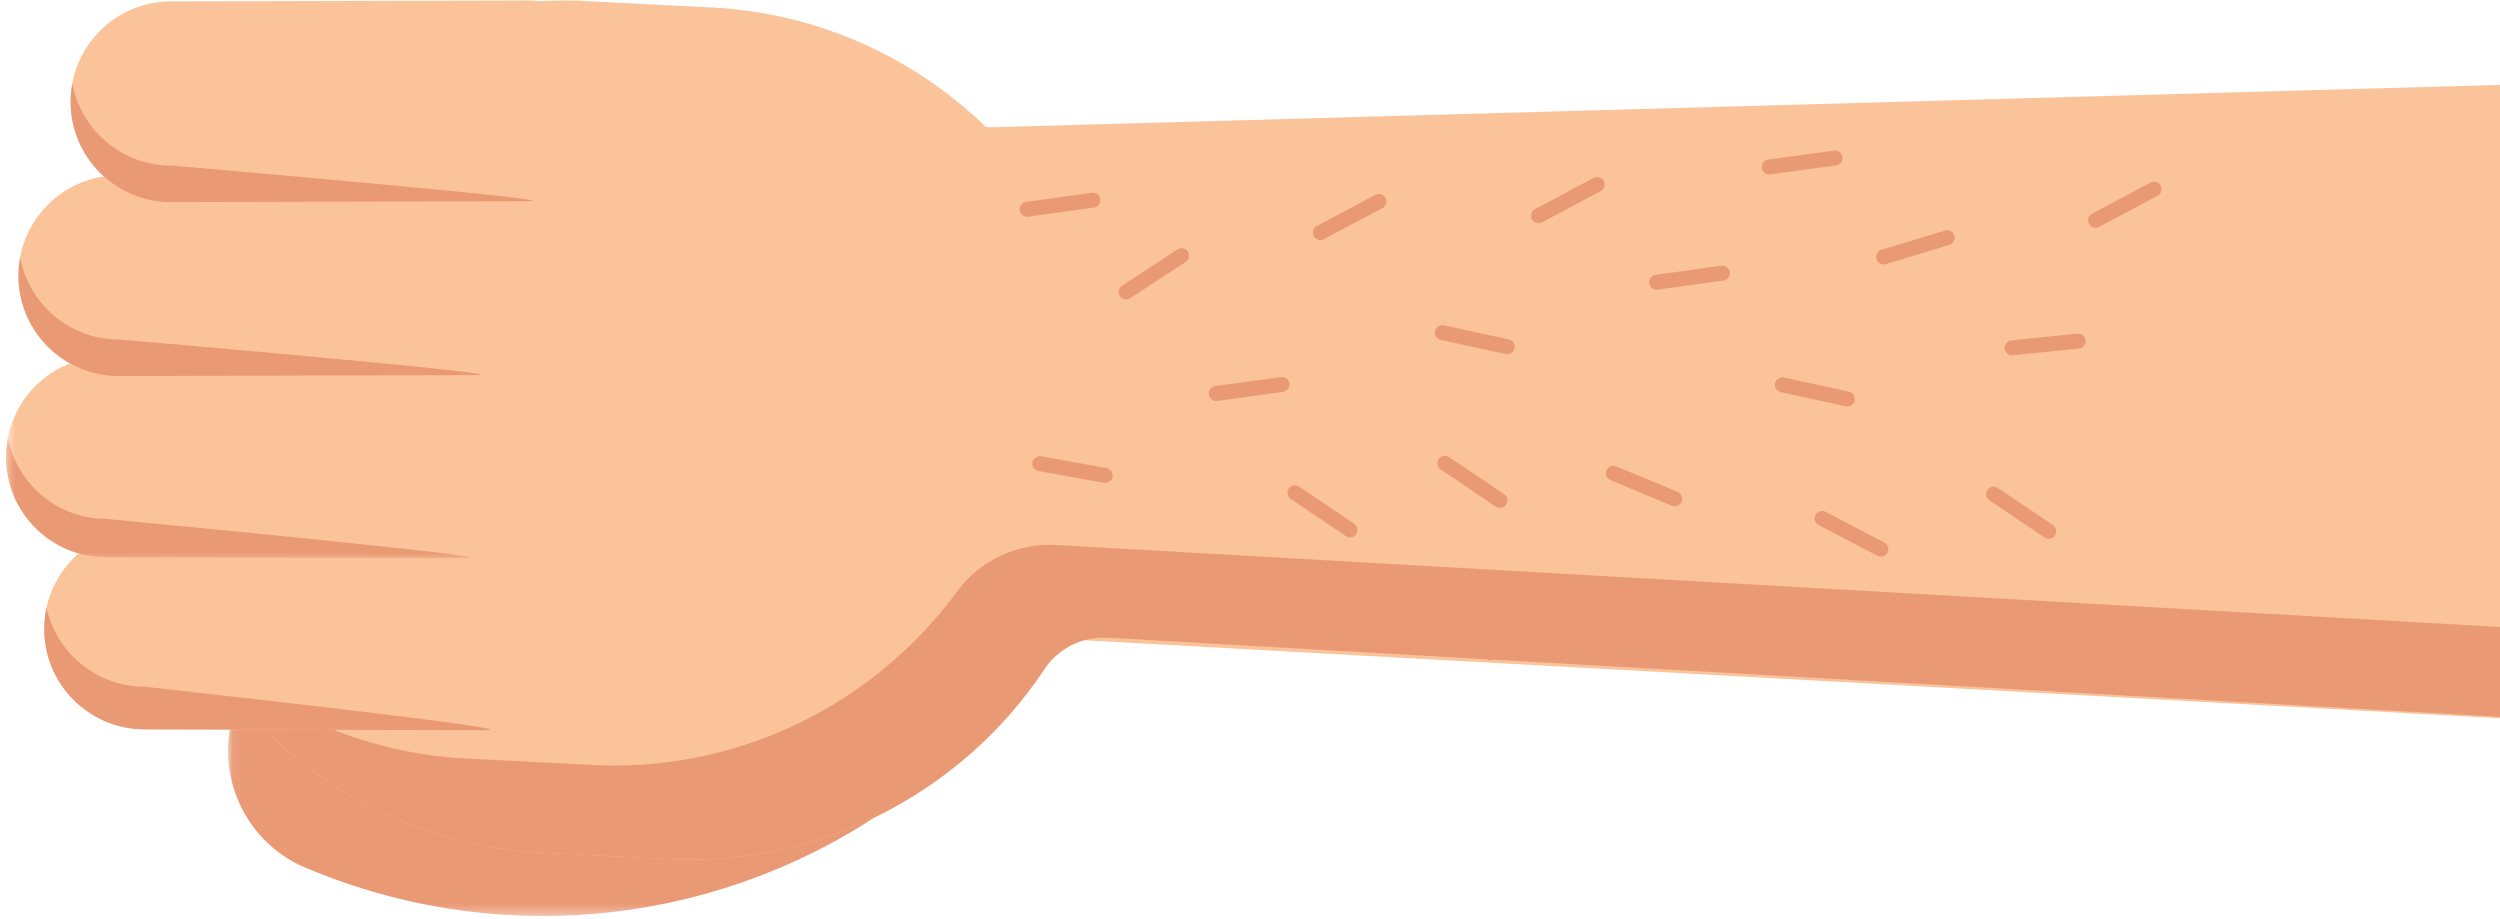 <svg width="242" height="89" viewBox="0 0 242 89" fill="none" xmlns="http://www.w3.org/2000/svg">
<mask id="mask0_22_1588" style="mask-type:luminance" maskUnits="userSpaceOnUse" x="22" y="56" width="69" height="33">
<path d="M22.072 88.669L22.072 56.537L90.305 56.537V88.669H22.072Z" fill="#EA9975"/>
</mask>
<g mask="url(#mask0_22_1588)">
<path fill-rule="evenodd" clip-rule="evenodd" d="M85.079 78.848L85.616 78.491C90.951 74.291 91.87 66.559 87.668 61.225C83.467 55.89 75.737 54.973 70.404 59.173L56.816 69.875L39.718 61.611C33.606 58.655 26.255 61.217 23.3 67.332C20.346 73.446 22.906 80.798 29.019 83.751C47.324 91.751 68.439 89.904 85.079 78.848Z" fill="#EA9975"/>
</g>
<path fill-rule="evenodd" clip-rule="evenodd" d="M107.972 43.157C108.644 20.37 90.721 1.352 67.933 0.679L55.92 0.066C33.133 -0.603 14.119 17.321 13.448 40.111C12.776 62.898 30.7 81.916 53.487 82.588L65.498 83.2C88.287 83.872 107.301 65.944 107.972 43.157Z" fill="#FBC399"/>
<path fill-rule="evenodd" clip-rule="evenodd" d="M96.132 61.494L328.252 74.287C341.831 74.287 352.841 50.485 352.841 36.903C352.841 23.322 341.831 5.796 328.252 5.796L96.132 12.313C82.551 12.313 71.543 23.322 71.543 36.903C71.543 50.485 82.551 61.494 96.132 61.494Z" fill="#FBC399"/>
<path fill-rule="evenodd" clip-rule="evenodd" d="M46.155 73.477L58.166 74.088C72.257 74.503 84.898 67.802 92.657 57.242C94.883 54.211 98.516 52.541 102.271 52.754L320.921 65.175C334.499 65.175 345.507 34.856 345.507 21.274C345.507 17.552 344.658 14.037 343.178 10.875C349.043 15.371 352.841 28.943 352.841 36.904C352.841 50.485 341.832 74.287 328.252 74.287L107.203 61.729C104.753 61.59 102.427 62.775 101.066 64.816C93.434 76.259 80.261 83.635 65.498 83.2L53.487 82.588C38.823 82.156 26.183 74.121 19.207 62.379C26.287 68.996 35.706 73.169 46.155 73.477Z" fill="#EA9975"/>
<path fill-rule="evenodd" clip-rule="evenodd" d="M46.966 70.686C52.318 70.686 56.662 66.354 56.677 60.998C56.69 55.634 52.354 51.274 46.99 51.26L14.02 51.172H13.995C8.643 51.172 4.297 55.504 4.284 60.859C4.269 66.222 8.605 70.583 13.969 70.598L46.939 70.686H46.966Z" fill="#FBC399"/>
<path fill-rule="evenodd" clip-rule="evenodd" d="M13.969 66.472C13.969 66.472 52.318 70.686 46.966 70.686H46.938L13.969 70.598C8.605 70.583 4.269 66.222 4.284 60.859C4.286 60.158 4.364 59.476 4.507 58.818C5.451 63.182 9.321 66.46 13.969 66.472Z" fill="#EA9975"/>
<mask id="mask1_22_1588" style="mask-type:luminance" maskUnits="userSpaceOnUse" x="0" y="34" width="55" height="21">
<path d="M0.586 54.035L0.586 34.521H54.806V54.035H0.586Z" fill="#FBC399"/>
</mask>
<g mask="url(#mask1_22_1588)">
<path fill-rule="evenodd" clip-rule="evenodd" d="M45.095 54.035C50.446 54.035 54.791 49.703 54.806 44.346C54.819 38.982 50.481 34.622 45.119 34.608L10.322 34.521H10.298C4.945 34.521 0.6 38.853 0.585 44.209C0.573 49.574 4.91 53.933 10.273 53.947L45.069 54.035H45.095Z" fill="#FBC399"/>
</g>
<mask id="mask2_22_1588" style="mask-type:luminance" maskUnits="userSpaceOnUse" x="0" y="42" width="46" height="13">
<path d="M0.586 54.035L0.586 42.382H45.586V54.035H0.586Z" fill="#EA9975"/>
</mask>
<g mask="url(#mask2_22_1588)">
<path fill-rule="evenodd" clip-rule="evenodd" d="M10.273 50.231C10.273 50.231 50.446 54.035 45.095 54.035H45.069L10.273 53.947C4.91 53.933 0.573 49.574 0.585 44.209C0.587 43.584 0.653 42.974 0.768 42.382C1.636 46.844 5.555 50.219 10.273 50.231Z" fill="#EA9975"/>
</g>
<path fill-rule="evenodd" clip-rule="evenodd" d="M11.497 36.401H11.523L46.054 36.312C51.419 36.297 55.754 31.937 55.741 26.573C55.727 21.217 51.38 16.886 46.031 16.886H46.003L11.473 16.975C6.109 16.99 1.772 21.35 1.786 26.713C1.801 32.069 6.146 36.401 11.497 36.401Z" fill="#FBC399"/>
<path fill-rule="evenodd" clip-rule="evenodd" d="M11.497 32.861H11.523C11.523 32.861 51.419 36.297 46.054 36.311L11.523 36.401H11.497C6.146 36.401 1.801 32.069 1.786 26.714C1.785 26.098 1.847 25.498 1.954 24.913C2.786 29.435 6.741 32.861 11.497 32.861Z" fill="#EA9975"/>
<path fill-rule="evenodd" clip-rule="evenodd" d="M16.549 19.564H16.575L51.105 19.474C56.469 19.459 60.806 15.099 60.791 9.735C60.777 4.38 56.432 0.048 51.081 0.048H51.055L16.523 0.138C11.159 0.152 6.824 4.512 6.836 9.876C6.851 15.232 11.197 19.564 16.549 19.564Z" fill="#FBC399"/>
<path fill-rule="evenodd" clip-rule="evenodd" d="M16.549 16.024H16.575C16.575 16.024 56.469 19.459 51.105 19.474L16.575 19.564H16.549C11.197 19.564 6.851 15.232 6.836 9.876C6.835 9.26 6.897 8.66 7.006 8.075C7.838 12.598 11.791 16.024 16.549 16.024Z" fill="#EA9975"/>
<path d="M109 28.264L114.38 24.749" stroke="#EA9975" stroke-width="1.449" stroke-linecap="round"/>
<path d="M100.657 44.882L106.981 46.024" stroke="#EA9975" stroke-width="1.449" stroke-linecap="round"/>
<path d="M117.726 38.093L124.093 37.219" stroke="#EA9975" stroke-width="1.449" stroke-linecap="round"/>
<path d="M99.424 20.256L105.791 19.382" stroke="#EA9975" stroke-width="1.449" stroke-linecap="round"/>
<path d="M160.36 27.318L166.726 26.443" stroke="#EA9975" stroke-width="1.449" stroke-linecap="round"/>
<path d="M182.334 24.874L188.485 23.012" stroke="#EA9975" stroke-width="1.449" stroke-linecap="round"/>
<path d="M171.265 16.166L177.631 15.291" stroke="#EA9975" stroke-width="1.449" stroke-linecap="round"/>
<path d="M139.616 32.198L145.896 33.563" stroke="#EA9975" stroke-width="1.449" stroke-linecap="round"/>
<path d="M172.538 37.252L178.818 38.617" stroke="#EA9975" stroke-width="1.449" stroke-linecap="round"/>
<path d="M194.773 33.669L201.167 33.019" stroke="#EA9975" stroke-width="1.449" stroke-linecap="round"/>
<path d="M125.349 47.699L130.678 51.291" stroke="#EA9975" stroke-width="1.449" stroke-linecap="round"/>
<path d="M116.316 56.23L121.645 59.823" stroke="#EA9975" stroke-width="1.449" stroke-linecap="round"/>
<path d="M156.176 45.812L162.109 48.282" stroke="#EA9975" stroke-width="1.449" stroke-linecap="round"/>
<path d="M176.375 50.182L182.07 53.16" stroke="#EA9975" stroke-width="1.449" stroke-linecap="round"/>
<path d="M139.864 44.843L145.193 48.435" stroke="#EA9975" stroke-width="1.449" stroke-linecap="round"/>
<path d="M192.983 47.834L198.312 51.426" stroke="#EA9975" stroke-width="1.449" stroke-linecap="round"/>
<path d="M196.839 61.199L202.168 64.791" stroke="#EA9975" stroke-width="1.449" stroke-linecap="round"/>
<path d="M140.774 57.795L144.274 63.186" stroke="#EA9975" stroke-width="1.449" stroke-linecap="round"/>
<path d="M127.807 22.521L133.479 19.501" stroke="#EA9975" stroke-width="1.449" stroke-linecap="round"/>
<path d="M148.929 20.883L154.601 17.862" stroke="#EA9975" stroke-width="1.449" stroke-linecap="round"/>
<path d="M202.843 21.329L208.515 18.309" stroke="#EA9975" stroke-width="1.449" stroke-linecap="round"/>
</svg>
